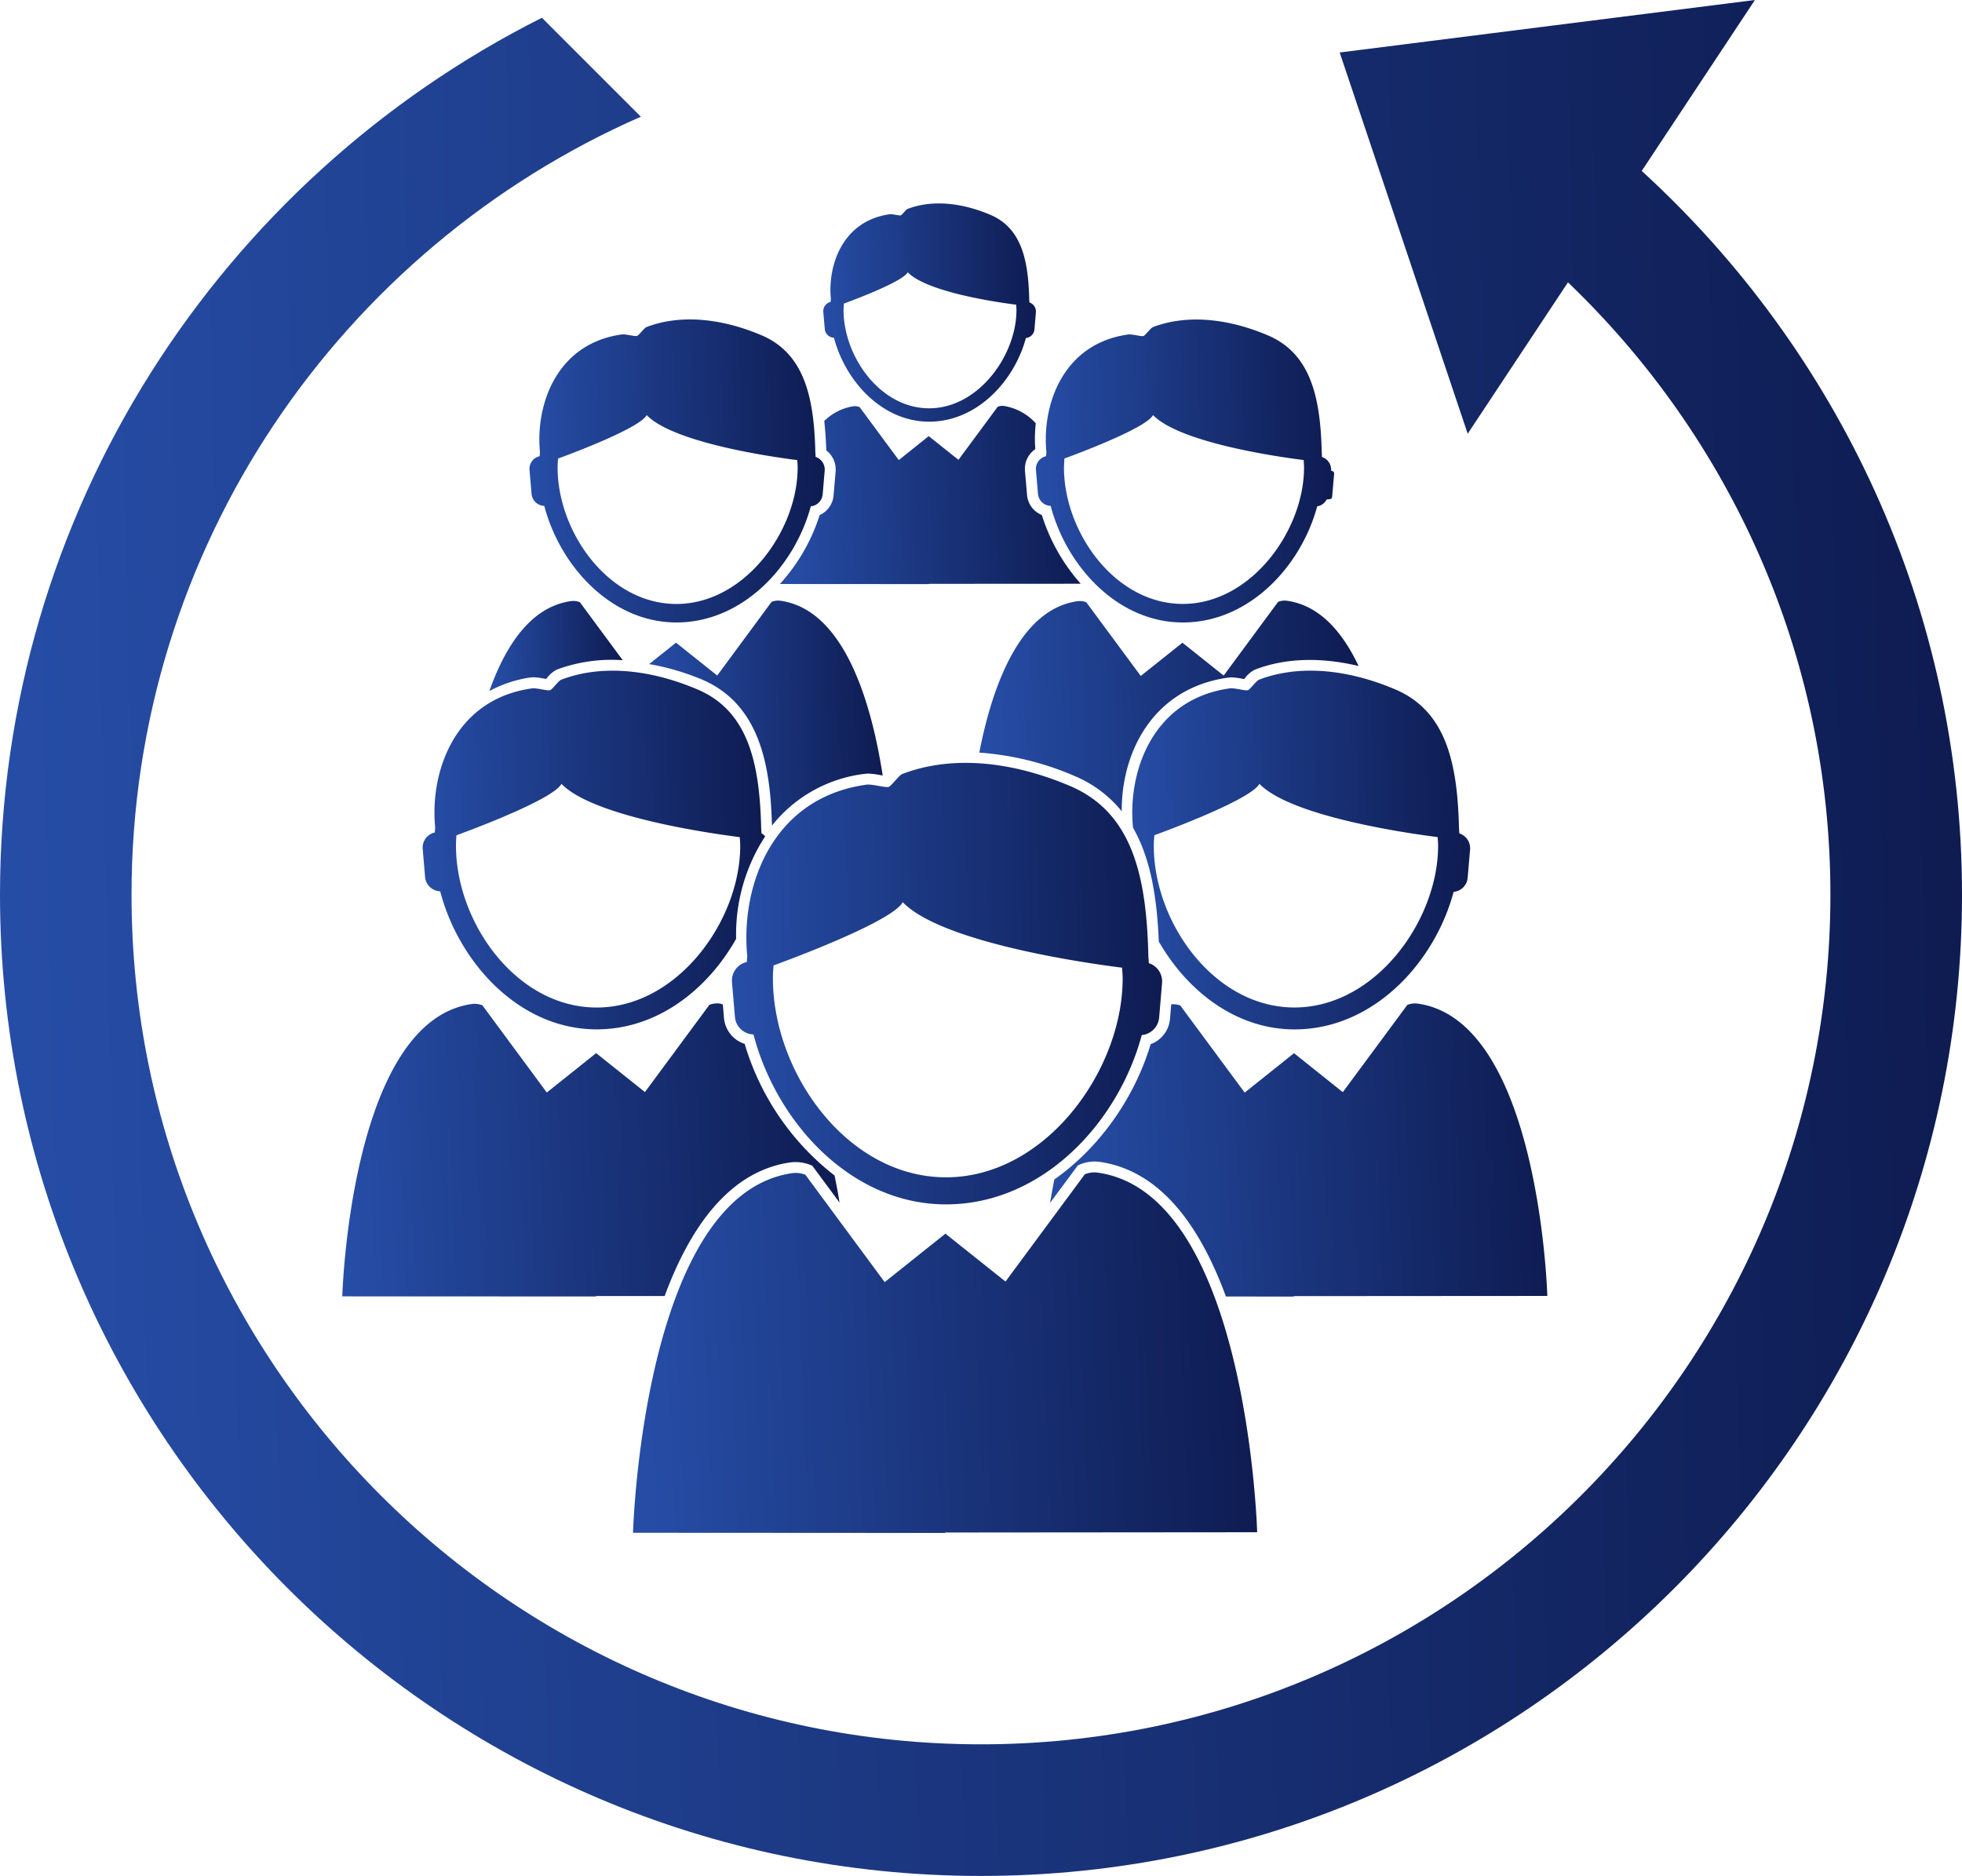 <svg xmlns="http://www.w3.org/2000/svg" viewBox="0 0 594.699 568.519"><defs><style>.cls-1{fill:url(#linear-gradient)}</style><linearGradient id="linear-gradient" y1=".144" x2="1.516" y2=".108" gradientUnits="objectBoundingBox"><stop offset="0" stop-color="#264da6"/><stop offset="1" stop-color="#010124"/></linearGradient></defs><g id="item-еуі3" transform="translate(0 -.985)"><path id="Path_66" data-name="Path 66" class="cls-1" d="M124.962 65.6c-.04-.518-.053-1.037-.106-1.542-.439-19.668-3.867-35.562-19.336-42.114-16.346-6.924-30.752-7.017-41.317-2.91-.691.279-2.5 2.658-3.189 3.1s-4.412-.8-5.807-.465c-23.19 3.309-30.845 25.157-29.157 42.194 5.542 9.675 7.3 21.874 7.814 34.486 8.638 15.07 23.469 26.645 41.17 26.645 23.642 0 42.367-19.961 48.2-41.689a4.685 4.685 0 0 0 4.253-4.253l.731-8.585a4.723 4.723 0 0 0-3.256-4.867zm-49.968 52.75c-24.4 0-42.646-25.848-42.646-48.985 0-1.09.093-2.153.173-3.216 10.166-3.721 29.7-11.5 31.841-15.588 8.877 9.223 40.24 14.406 54.021 16.147.066.877.146 1.767.146 2.658C118.5 92.023 99.5 118.35 74.994 118.35z" transform="translate(317.375 187.959)"/><path id="Path_67" data-name="Path 67" class="cls-1" d="M9.658 70.269l.731 8.585a4.763 4.763 0 0 0 4.572 4.292c5.7 21.781 24.107 41.835 47.43 41.835 18.3 0 33.556-11.987 42.273-27.443a54.332 54.332 0 0 1 8.824-31.084c-.385-.279-.664-.691-1.13-.851-.04-.518-.053-1.037-.106-1.542-.439-19.668-3.867-35.562-19.336-42.114-16.346-6.922-30.751-7.015-41.316-2.909-.691.279-2.485 2.658-3.189 3.1s-4.412-.8-5.807-.465c-23.19 3.309-30.845 25.17-29.157 42.207-.053.478-.08.957-.12 1.435a4.7 4.7 0 0 0-3.669 4.954zm10.233-4.106c10.166-3.721 29.7-11.5 31.828-15.588C60.6 59.8 91.973 64.979 105.754 66.72c.066.877.146 1.767.146 2.658 0 22.645-19 48.985-43.5 48.985-24.413 0-42.646-25.848-42.646-48.985a31.871 31.871 0 0 1 .137-3.216z" transform="translate(118.464 187.959)"/><path id="Path_68" data-name="Path 68" class="cls-1" d="M22.017 46.314c3.469 13.249 14.658 25.449 28.851 25.449 14.392 0 25.755-12.146 29.33-25.356a2.854 2.854 0 0 0 2.591-2.591l.439-5.223a2.878 2.878 0 0 0-1.967-2.964c-.027-.306-.027-.625-.053-.93-.279-11.96-2.366-21.622-11.774-25.622C59.479 4.864 50.722 4.8 44.29 7.31c-.425.173-1.515 1.621-1.94 1.887s-2.684-.478-3.535-.279c-14.1 2.007-18.751 15.3-17.728 25.675-.04.279-.053.585-.08.877a2.871 2.871 0 0 0-2.219 3.017l.452 5.223a2.869 2.869 0 0 0 2.777 2.604zm3-10.339c6.18-2.259 18.06-6.99 19.363-9.489 5.4 5.608 24.479 8.771 32.865 9.821.04.545.093 1.076.093 1.621C77.34 51.7 65.765 67.71 50.868 67.71c-14.858 0-25.941-15.721-25.941-29.781 0-.665.04-1.303.093-1.954z" transform="translate(230.761 57.013)"/><path id="Path_69" data-name="Path 69" class="cls-1" d="M39.894 12.845C20.306 15.636 13.847 34.1 15.269 48.5c-.04.4-.066.811-.106 1.209a3.958 3.958 0 0 0-3.07 4.186l.625 7.256a3.986 3.986 0 0 0 3.854 3.615C21.4 83.159 36.931 100.1 56.639 100.1c19.974 0 35.775-16.864 40.719-35.2a4.009 4.009 0 0 0 3.6-3.6l.611-7.243a4.018 4.018 0 0 0-2.738-4.12c-.04-.425-.04-.864-.093-1.3-.371-16.615-3.268-30.037-16.331-35.579C68.6 7.211 56.426 7.131 47.509 10.6c-.585.239-2.1 2.246-2.7 2.618s-3.719-.665-4.915-.373zm7.721 24.413c7.5 7.788 33.994 12.173 45.636 13.635.053.744.12 1.488.12 2.246 0 19.123-16.054 41.357-36.745 41.357C36 94.5 20.611 72.661 20.611 53.139c0-.917.066-1.821.133-2.711 8.585-3.137 25.077-9.728 26.871-13.17z" transform="translate(148.403 89.524)"/><path id="Path_70" data-name="Path 70" class="cls-1" d="M28.109 64.742c4.824 18.392 20.359 35.336 40.067 35.336 19.987 0 35.775-16.864 40.719-35.2a3.87 3.87 0 0 0 2.87-2.073l.983-.106a.706.706 0 0 0 .664-.571l.625-7.229a.726.726 0 0 0-.518-.691l-.412-.146a4.013 4.013 0 0 0-2.751-4.12c-.027-.425-.027-.864-.08-1.3-.372-16.612-3.269-30.034-16.333-35.576C80.137 7.213 67.964 7.133 59.047 10.6c-.585.239-2.1 2.246-2.7 2.618s-3.708-.664-4.9-.385C31.857 15.625 25.4 34.084 26.82 48.489c-.04.4-.066.811-.12 1.209a3.948 3.948 0 0 0-3.057 4.186l.625 7.256a3.972 3.972 0 0 0 3.841 3.602zm4.16-14.353c8.585-3.136 25.09-9.715 26.871-13.17 7.482 7.788 33.994 12.173 45.649 13.635.053.744.12 1.488.12 2.246 0 19.123-16.054 41.357-36.745 41.357-20.638 0-36.027-21.834-36.027-41.357.039-.9.079-1.82.132-2.71z" transform="translate(290.357 89.549)"/><path id="Path_71" data-name="Path 71" class="cls-1" d="M29.841 43.343a56.476 56.476 0 0 1-12.053 20.891l45.117.027v-.08l46.074-.027A56.839 56.839 0 0 1 97.192 43.33a7.214 7.214 0 0 1-4.492-6.1l-.625-7.256a7.23 7.23 0 0 1 3.136-6.618 39.5 39.5 0 0 1 .146-7.814 16.618 16.618 0 0 0-9.608-5.263 3.731 3.731 0 0 0-1.954.253L71.916 26.6l-9.023-7.19-.053.04v.04l-.013-.013-9 7.2-11.879-16.065a3.849 3.849 0 0 0-1.94-.239 16.2 16.2 0 0 0-8.771 4.452c.319 2.964.532 5.954.611 8.917a7.283 7.283 0 0 1 2.831 6.392l-.611 7.229a7.233 7.233 0 0 1-4.227 5.98z" transform="translate(218.603 113.739)"/><path id="Path_72" data-name="Path 72" class="cls-1" d="M48.4 21.764A58.527 58.527 0 0 1 31.839 45.1 58.091 58.091 0 0 0 48.4 21.764z" transform="translate(391.281 255.361)"/><path id="Path_73" data-name="Path 73" class="cls-1" d="M27.653 38.2c.253.04.492.093.718.133.093-.106.186-.213.292-.332a8.583 8.583 0 0 1 3-2.525 47.622 47.622 0 0 1 19.937-2.82l-13-17.582a5.337 5.337 0 0 0-2.7-.332C23.719 16.456 16.038 28.271 11.161 42a37.5 37.5 0 0 1 12.253-4.093l1.076-.093a25.775 25.775 0 0 1 3.163.386z" transform="translate(137.162 168.414)"/><path id="Path_74" data-name="Path 74" class="cls-1" d="M16.717 84.83l.9 10.565a5.821 5.821 0 0 0 5.621 5.289c7.017 26.791 29.662 51.5 58.367 51.5 29.117 0 52.134-24.585 59.324-51.31a5.851 5.851 0 0 0 5.263-5.249l.89-10.552a5.773 5.773 0 0 0-4-5.98c-.053-.625-.066-1.276-.146-1.9-.518-24.2-4.731-43.762-23.8-51.829-20.105-8.522-37.836-8.642-50.83-3.592-.851.332-3.057 3.269-3.92 3.814s-5.422-.97-7.15-.558C28.7 29.094 19.282 55.992 21.355 76.963c-.053.585-.106 1.169-.146 1.767a5.776 5.776 0 0 0-4.492 6.1zm12.6-5.063c12.49-4.567 36.544-14.14 39.149-19.177 10.934 11.349 49.543 17.728 66.487 19.855.08 1.09.186 2.179.186 3.269 0 27.881-23.389 60.267-53.53 60.267-30.047 0-52.48-31.815-52.48-60.267-.013-1.329.093-2.631.186-3.947z" transform="translate(205.149 213.797)"/><path id="Path_75" data-name="Path 75" class="cls-1" d="M35.444 37.392l-12.519-9.98-.08.066v.066l-.013-.013-8.027 6.392A75.36 75.36 0 0 1 30.7 38.548C48.561 46.11 51.564 65.1 52.03 82.868a42.32 42.32 0 0 1 27.907-15.654l1.209-.106a23.485 23.485 0 0 1 3.774.465c.239.04.452.08.678.12-3.255-21.065-11.282-50.182-30.977-52.959a5.218 5.218 0 0 0-2.711.346z" transform="translate(181.956 168.315)"/><path id="Path_76" data-name="Path 76" class="cls-1" d="M115.6 14.734a5.166 5.166 0 0 0-2.7.346L96.411 37.406l-12.519-9.98-.08.066v.066l-.013-.013-12.519 9.98L54.775 15.2a5.263 5.263 0 0 0-2.684-.332c-17.555 2.472-25.861 25.9-29.755 45.888A88.135 88.135 0 0 1 51.121 67.8a36.385 36.385 0 0 1 14.392 10.736c-.12-17.808 9.356-37.237 32.12-40.493l1.076-.093a20.323 20.323 0 0 1 3.176.385c.252.04.492.093.718.133.093-.106.2-.213.292-.332a8.358 8.358 0 0 1 3-2.525c9.077-3.535 19.974-3.854 31.416-1.1-4.899-10.342-11.823-18.382-21.711-19.777z" transform="translate(274.495 168.315)"/><path id="Path_77" data-name="Path 77" class="cls-1" d="M109.072 136.858l94.554-.08S200.742 34.2 155.319 27.8a7.534 7.534 0 0 0-3.934.492L127.344 60.8 109.1 46.264l-.106.08v.106l-.027-.027-18.248 14.552-24.04-32.532a7.839 7.839 0 0 0-3.934-.492C17.322 34.33 14.438 136.937 14.438 136.937l94.62.053.013-.133z" transform="translate(177.434 328.564)"/><path id="Path_78" data-name="Path 78" class="cls-1" d="M97.839 112.569l76.839-.053s-2.339-83.364-39.257-88.587a6.238 6.238 0 0 0-3.189.4L112.683 50.76 97.865 38.919l-.093.08v.093l-.013-.027-14.818 11.828-19.535-26.419a6.748 6.748 0 0 0-2.724-.332L60.31 28.5a8.945 8.945 0 0 1-5.861 7.708c-4.678 15.655-15.057 31.071-29.2 41.011-.492 2.432-.9 4.8-1.3 7.11l8.439-11.4.851-.345a11.394 11.394 0 0 1 5.7-.7c18.924 2.671 30.791 20.293 38.313 40.8l20.6.027v-.133z" transform="translate(294.33 281.21)"/><path id="Path_79" data-name="Path 79" class="cls-1" d="M7.807 112.666l76.892.027v-.133h20.824c7.535-20.4 19.389-37.888 38.247-40.519a12.191 12.191 0 0 1 5.621.678l.877.346 8.266 11.176c-.439-2.671-.93-5.4-1.515-8.2a78.911 78.911 0 0 1-27.243-39.895 9.043 9.043 0 0 1-6.273-7.867l-.346-4.093c-.306-.053-.558-.2-.877-.253a6.322 6.322 0 0 0-3.2.385L99.544 50.751 84.726 38.923l-.093.08v.08l-.013-.027L69.8 50.884 50.267 24.451a6.627 6.627 0 0 0-3.2-.385c-36.921 5.209-39.26 88.6-39.26 88.6z" transform="translate(95.943 281.192)"/><path id="Path_80" data-name="Path 80" class="cls-1" d="M497.62 52.787L531.934.985 406.07 16.892l38.8 115.538 30.393-45.875c48.931 46.858 79.55 112.627 79.55 185.573 0 142-115.5 257.482-257.482 257.482S39.868 414.125 39.868 272.141c0-105.332 63.616-195.938 154.383-235.793L164.257 6.367C66.965 55.3 0 156.006 0 272.155 0 436.106 133.4 569.5 297.35 569.5S594.7 436.1 594.7 272.15c0-86.841-37.517-164.943-97.08-219.363z"/></g></svg>